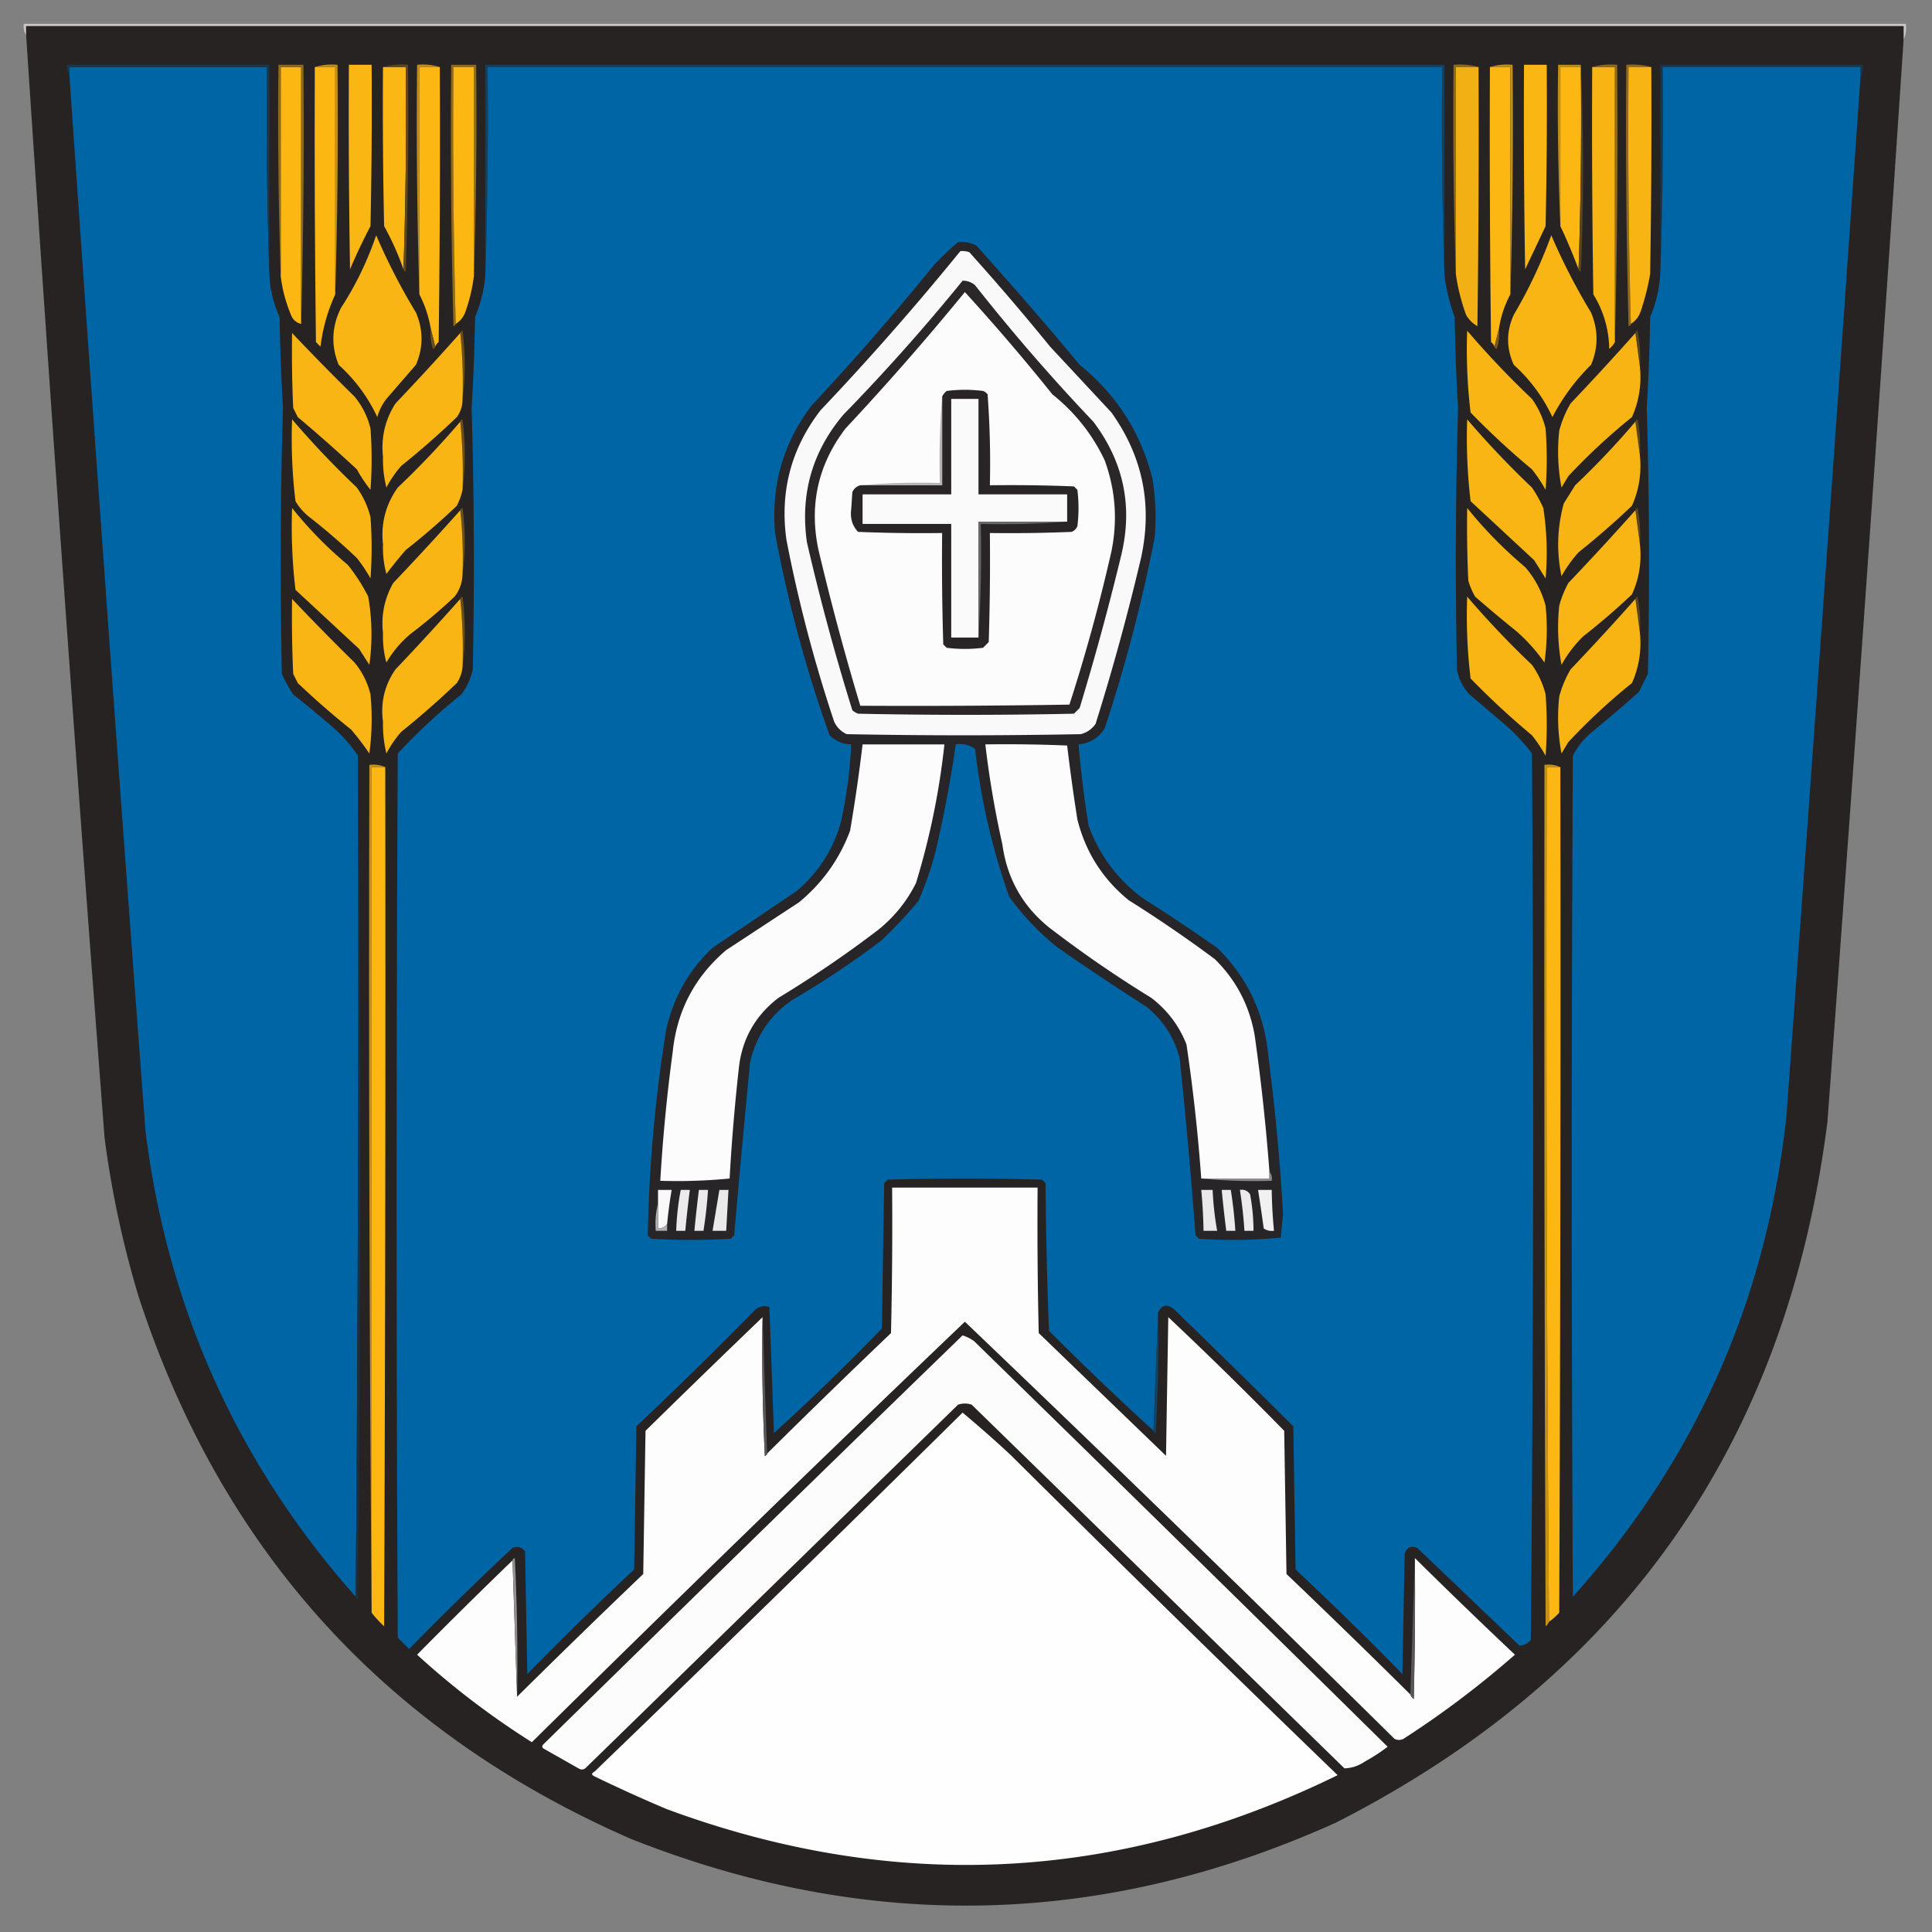 <svg xmlns="http://www.w3.org/2000/svg" width="850" height="850" style="shape-rendering:geometricPrecision;text-rendering:geometricPrecision;image-rendering:optimizeQuality;fill-rule:evenodd;clip-rule:evenodd"><rect width="100%" height="100%" fill="#808080" stroke="none"/><path style="opacity:1" fill="#c8c7c7" d="M837.5 17.5v-6h-826v4c-.951-1.419-1.284-3.085-1-5h828c.302 2.56-.032 4.893-1 7z"/><path style="opacity:1" fill="#272323" d="M837.5 17.5a61428.695 61428.695 0 0 1-33.5 476C786.08 634.977 713.913 737.811 587.5 802c-102.337 46.065-205.67 48.398-310 7C169.696 761.862 97.529 682.362 61 570.5a436.225 436.225 0 0 1-15-70 46084.756 46084.756 0 0 1-34.5-485v-4h826v6z"/><path style="opacity:1" fill="#14405e" d="M635.5 121.5a2117.581 2117.581 0 0 1-1-92h-420c.331 30.838-.002 61.504-1 92v-93h422v93z"/><path style="opacity:1" fill="#0065a5" d="M118.5 120.5a50.186 50.186 0 0 0 4.5 19 902.426 902.426 0 0 0 1.5 39.5 2326.753 2326.753 0 0 0-.5 117.5 59.61 59.61 0 0 0 5 9 570.016 570.016 0 0 1 17.5 14.5c4.247 3.742 7.914 7.908 11 12.5.333 123.501 0 246.834-1 370-51.903-58.498-82.736-126.831-92.5-205a76262.957 76262.957 0 0 1-33.5-465v-3h87c-.331 30.505.002 60.838 1 91z"/><path style="opacity:1" fill="#18374d" d="M118.5 120.5a2071.745 2071.745 0 0 1-1-91h-87v3c-.934-1.068-1.268-2.401-1-4h89v92z"/><path style="opacity:1" fill="#fcb713" d="M132.5 142.5c-2.208-.523-3.708-1.856-4.5-4a64.08 64.08 0 0 1-4.5-17v-92h9v113z"/><path style="opacity:1" fill="#8e6b1a" d="M132.5 142.5v-113h-9v92a2163.917 2163.917 0 0 1-1-93h11c.333 38.74-.001 76.739-1 114z"/><path style="opacity:1" fill="#fcb713" d="M138.5 29.5h9v100c-3.359 7.278-5.526 14.944-6.5 23l-2-2c-.5-40.332-.667-80.665-.5-121z"/><path style="opacity:1" fill="#c18e16" d="M138.5 29.5c3.125-.98 6.458-1.313 10-1 .332 33.837-.002 67.504-1 101v-100h-9z"/><path style="opacity:1" fill="#fab613" d="M153.5 28.5h10c.167 23.669 0 47.336-.5 71a247.871 247.871 0 0 0-9 19 4048.16 4048.16 0 0 1-.5-90z"/><path style="opacity:1" fill="#fbb713" d="M168.5 29.5h10c.331 29.838-.002 59.505-1 89a121.21 121.21 0 0 0-8.5-19c-.5-23.331-.667-46.664-.5-70z"/><path style="opacity:1" fill="#5e481d" d="M168.5 29.5c3.462-.982 7.129-1.315 11-1 .333 30.34 0 60.674-1 91-.607-.124-.94-.457-1-1a1981.577 1981.577 0 0 0 1-89h-10z"/><path style="opacity:1" fill="#c18e16" d="M193.5 29.5h-9v100a2550.766 2550.766 0 0 1-1-101c3.542-.313 6.875.02 10 1z"/><path style="opacity:1" fill="#fcb713" d="M193.5 29.5c.167 40.335 0 80.668-.5 121-.717.544-1.217 1.211-1.5 2l-2-8a51.346 51.346 0 0 0-5-15v-100h9z"/><path style="opacity:1" fill="#8f6b1a" d="M208.5 121.5v-92h-9c-.332 37.837.002 75.504 1 113-.06.543-.393.876-1 1-1-38.328-1.333-76.66-1-115h11c.331 31.171-.002 62.171-1 93z"/><path style="opacity:1" fill="#fcb713" d="M208.5 121.5a74.353 74.353 0 0 1-3.5 15c-.804 2.646-2.304 4.646-4.5 6a3193.616 3193.616 0 0 1-1-113h9v92z"/><path style="opacity:1" fill="#0065a5" d="M635.5 121.5a88.91 88.91 0 0 0 4.5 18 893.93 893.93 0 0 0 1.5 40 2295.003 2295.003 0 0 0-.5 115c.774 4.214 2.607 7.881 5.5 11l17 14.5a85.365 85.365 0 0 1 10.5 11.5c.833 130.001.667 260.001-.5 390-1.416 1.639-3.083 2.473-5 2.5l-45-43c-2.717-1.033-4.551-.2-5.5 2.5l-1 53a1527.19 1527.19 0 0 0-47-46l-1-63a6051.258 6051.258 0 0 0-52.5-51.5c-3.09-2.436-5.423-1.936-7 1.5l-2 52a1424.297 1424.297 0 0 1-46-44 2115.33 2115.33 0 0 1-1.5-65l-1.5-1.5a1155.672 1155.672 0 0 0-68 0l-1.5 1.5-1 64a1027.93 1027.93 0 0 1-47.5 46c-.673-18.564-1.339-37.064-2-55.5-2.135-.635-4.135-.301-6 1a1908.49 1908.49 0 0 1-52.5 51.5l-1 63a1527.19 1527.19 0 0 0-47 46l-1-54c-1.466-1.825-3.299-2.325-5.5-1.5a1430.235 1430.235 0 0 0-45.5 44.5l-5-5a37811.594 37811.594 0 0 1 0-389 258.61 258.61 0 0 1 28-26 27.538 27.538 0 0 0 5-11 2338.68 2338.68 0 0 0-.5-115 893.93 893.93 0 0 0 1.5-40 60.384 60.384 0 0 0 4.5-18 2117.581 2117.581 0 0 0 1-92h420c-.331 30.838.002 61.504 1 92z"/><path style="opacity:1" fill="#8d6a1a" d="M650.5 29.5h-10v91a2117.581 2117.581 0 0 1-1-92c3.871-.315 7.538.018 11 1z"/><path style="opacity:1" fill="#f2b014" d="M650.5 29.5c.167 38.001 0 76.001-.5 114-2.14-1.228-3.807-2.895-5-5a88.942 88.942 0 0 1-4.5-18v-91h10z"/><path style="opacity:1" fill="#fcb713" d="M655.5 29.5h9v100a46.17 46.17 0 0 0-5 15l-2 8c-.283-.789-.783-1.456-1.5-2-.5-40.332-.667-80.665-.5-121z"/><path style="opacity:1" fill="#c18e16" d="M655.5 29.5c3.125-.98 6.458-1.313 10-1 .332 33.837-.002 67.504-1 101v-100h-9z"/><path style="opacity:1" fill="#fab613" d="M670.5 28.5h10c.167 23.669 0 47.336-.5 71a8725.32 8725.32 0 0 0-9 19 4048.16 4048.16 0 0 1-.5-90z"/><path style="opacity:1" fill="#c08d16" d="M695.5 28.5v1h-9v70a1260.362 1260.362 0 0 1-1-71h10z"/><path style="opacity:1" fill="#fcb713" d="M695.5 29.5c.331 29.838-.002 59.505-1 89a237.457 237.457 0 0 0-8-19v-70h9z"/><path style="opacity:1" fill="#59441d" d="M695.5 28.5a1038.21 1038.21 0 0 1 0 91c-.607-.124-.94-.457-1-1a1981.577 1981.577 0 0 0 1-89v-1z"/><path style="opacity:1" fill="#f7b413" d="M700.5 29.5h10v121a10.515 10.515 0 0 1-2.5 3c-.167-8.672-2.5-16.672-7-24a4997.69 4997.69 0 0 1-.5-100z"/><path style="opacity:1" fill="#8f6b1a" d="M700.5 29.5c3.462-.982 7.129-1.315 11-1 .332 40.837-.001 81.503-1 122v-121h-10zM726.5 29.5h-10c-.332 37.837.002 75.504 1 113-.06.543-.393.876-1 1-1-38.328-1.333-76.66-1-115 3.871-.315 7.538.018 11 1z"/><path style="opacity:1" fill="#f7b413" d="M726.5 29.5c.167 30.335 0 60.668-.5 91a107.18 107.18 0 0 1-4 16c-.804 2.646-2.304 4.646-4.5 6a3193.616 3193.616 0 0 1-1-113h10z"/><path style="opacity:1" fill="#18364c" d="M818.5 34.5v-5h-87a2026.41 2026.41 0 0 1-1 90v-91h89c.295 2.235-.039 4.235-1 6z"/><path style="opacity:1" fill="#0065a5" d="M818.5 34.5a146505.76 146505.76 0 0 1-32.5 456c-8.574 81.116-39.907 151.782-94 212a34208.146 34208.146 0 0 1 0-370c2.075-4.079 4.908-7.579 8.5-10.5a804.552 804.552 0 0 0 20.5-17.5l4-8c.832-39.023.666-78.023-.5-117a893.93 893.93 0 0 0 1.5-40 56.834 56.834 0 0 0 4.5-20 2026.41 2026.41 0 0 0 1-90h87v5z"/><path style="opacity:1" fill="#f9b513" d="M165.5 103.5a273.312 273.312 0 0 0 17.5 34c3.272 7.694 3.272 15.361 0 23l-13 15a22.573 22.573 0 0 0-4 8c-4.124-8.793-9.79-16.459-17-23-3.418-8.43-3.085-16.763 1-25a141.911 141.911 0 0 0 15.5-32zM682.5 103.5a273.312 273.312 0 0 0 17.5 34c3.219 7.709 3.219 15.375 0 23a90.853 90.853 0 0 0-17 23c-4.095-8.771-9.761-16.438-17-23-3.333-7.333-3.333-14.667 0-22a209.42 209.42 0 0 0 16.5-35z"/><path style="opacity:1" fill="#272527" d="M421.5 106.5c2.82-.252 5.486.248 8 1.5a1692.068 1692.068 0 0 1 45.5 52.5c16.223 13.112 26.889 29.779 32 50a104.277 104.277 0 0 1 1 26 685.215 685.215 0 0 1-22 84c-2.696 4.195-6.53 6.529-11.5 7a476.643 476.643 0 0 0 4.5 36c4.748 12.756 12.582 23.256 23.5 31.5a868.914 868.914 0 0 1 33 22c13.245 12.995 20.745 28.829 22.5 47.5 2.973 23.093 5.14 46.26 6.5 69.5l-1 10.5a220.92 220.92 0 0 1-36 .5l-1.5-1.5a2856.9 2856.9 0 0 0-7-78c-2.397-9.065-7.23-16.565-14.5-22.5a1213.562 1213.562 0 0 1-39-26 114.542 114.542 0 0 1-21.5-22.5 294.322 294.322 0 0 1-15-65c-2.456-1.821-5.289-2.488-8.5-2a536.453 536.453 0 0 1-7.5 41 137.16 137.16 0 0 1-9 28 203.814 203.814 0 0 1-16.5 17.5 404.637 404.637 0 0 1-39 26c-9.771 6.766-15.938 15.933-18.5 27.5a7317.415 7317.415 0 0 0-7 76l-1.5 1.5a306.347 306.347 0 0 1-35 0l-1.5-1.5a641.57 641.57 0 0 1 8-90c3.08-14.333 9.914-26.499 20.5-36.5l37-25c9.674-8.192 16.174-18.358 19.5-30.5a199.82 199.82 0 0 0 4.5-34c-3.682-.091-6.849-1.424-9.5-4a569.377 569.377 0 0 1-24-89c-1.812-20.758 3.521-39.424 16-56a1185.035 1185.035 0 0 0 54-62 146.475 146.475 0 0 1 10.5-10z"/><path style="opacity:1" fill="#f9f9f9" d="M422.5 110.5a8.43 8.43 0 0 1 4 .5 1100.323 1100.323 0 0 1 35.5 41.5l27 29c13.781 19.336 18.114 40.67 13 64a1038.445 1038.445 0 0 1-20 73c-1.637 2.31-3.804 3.81-6.5 4.5-34.333.667-68.667.667-103 0-2.5-1.167-4.333-3-5.5-5.5a629.93 629.93 0 0 1-21-80c-2.959-21.166 2.041-40.166 15-57a1214.26 1214.26 0 0 0 61.5-70z"/><path style="opacity:1" fill="#2b2728" d="M423.5 123.5c2.082-.028 3.916.639 5.5 2a860.056 860.056 0 0 0 52 60c13.623 18.004 17.623 38.004 12 60a1205.143 1205.143 0 0 1-18 66l-2.5 2.5c-31.667.667-63.333.667-95 0a9.454 9.454 0 0 1-2.5-1.5 1010.019 1010.019 0 0 1-20-74c-2.979-21.144 2.355-39.811 16-56a869.84 869.84 0 0 0 52.5-59z"/><path style="opacity:1" fill="#fcfcfc" d="M424.5 128.5a921.13 921.13 0 0 1 38.5 45c9.951 7.94 17.618 17.607 23 29 4.763 13.002 5.763 26.335 3 40a775.261 775.261 0 0 1-18.5 67.5c-30.665.5-61.332.667-92 .5a1176.79 1176.79 0 0 1-18.5-69c-4.026-19.545-.026-37.212 12-53a1194.531 1194.531 0 0 0 52.5-60z"/><path style="opacity:1" fill="#684f1c" d="M202.5 146.5c.06-.543.393-.876 1-1 1.323 10.159 1.323 20.159 0 30 .327-9.848-.006-19.514-1-29z"/><path style="opacity:1" fill="#59451c" d="M719.5 146.5c.06-.543.393-.876 1-1a64.873 64.873 0 0 1 1 16l-2-15z"/><path style="opacity:1" fill="#f9b513" d="M128.5 146.5a1081.817 1081.817 0 0 0 27.5 28c3.388 4.109 5.721 8.775 7 14 .667 9 .667 18 0 27a64.735 64.735 0 0 1-6-9 668.27 668.27 0 0 0-26-23l-2-4a544.417 544.417 0 0 1-.5-33z"/><path style="opacity:1" fill="#69501c" d="m189.5 144.5 2 8c-.06.543-.393.876-1 1a21.127 21.127 0 0 1-1-9z"/><path style="opacity:1" fill="#f9b513" d="M202.5 146.5c.994 9.486 1.327 19.152 1 29 .04 2.925-.793 5.591-2.5 8a372.555 372.555 0 0 1-24.5 21.5 48.932 48.932 0 0 0-6.5 9.5 50.176 50.176 0 0 1-1.5-13.5c-.909-8.527.924-16.361 5.5-23.5a1233.389 1233.389 0 0 0 28.5-31zM645.5 145.5a400.424 400.424 0 0 0 28.5 30 38.577 38.577 0 0 1 6 13c.667 9 .667 18 0 27a64.735 64.735 0 0 0-6-9 351.642 351.642 0 0 1-27-25 230.452 230.452 0 0 1-1.5-36z"/><path style="opacity:1" fill="#f8b413" d="m719.5 146.5 2 15c.764 7.685-.402 15.019-3.5 22a271.02 271.02 0 0 0-28 26l-3 5a84.562 84.562 0 0 1-1-25 47.223 47.223 0 0 1 5-12 1233.389 1233.389 0 0 0 28.5-31z"/><path style="opacity:1" fill="#76591c" d="M659.5 144.5a21.127 21.127 0 0 1-1 9c-.607-.124-.94-.457-1-1l2-8z"/><path style="opacity:1" fill="#292526" d="M378.5 213.5h36v-39c.453-.958 1.119-1.792 2-2.5a64.218 64.218 0 0 1 16 0 4.457 4.457 0 0 1 2 1.5 411.05 411.05 0 0 1 1 40c12.338-.167 24.671 0 37 .5l1.5 1.5a64.218 64.218 0 0 1 0 16c-.5 1.167-1.333 2-2.5 2.5-11.995.5-23.995.667-36 .5.167 16.003 0 32.003-.5 48l-2.5 2.5a64.218 64.218 0 0 1-16 0l-1.5-1.5c-.5-16.33-.667-32.663-.5-49-12.338.167-24.671 0-37-.5-2.541-2.749-3.541-6.082-3-10l.5-7.5c.72-1.556 1.887-2.556 3.5-3z"/><path style="opacity:1" fill="#fafafa" d="M469.5 229.5h-39v51h-12v-50h-39v-13h39v-42h12v42h39v12z"/><path style="opacity:1" fill="#684f1c" d="M202.5 185.5c.06-.543.393-.876 1-1 1.323 10.493 1.323 20.826 0 31 .327-10.181-.006-20.181-1-30z"/><path style="opacity:1" fill="#5b461c" d="M719.5 185.5c.06-.543.393-.876 1-1a64.873 64.873 0 0 1 1 16l-2-15z"/><path style="opacity:1" fill="#f9b513" d="M645.5 184.5a400.424 400.424 0 0 0 28.5 30 59.043 59.043 0 0 1 5 9 130.414 130.414 0 0 1 1 31l-5-8c-9.385-8.723-18.719-17.39-28-26a236.358 236.358 0 0 1-1.5-36zM128.5 184.5a400.424 400.424 0 0 0 28.5 30 38.577 38.577 0 0 1 6 13c.667 9 .667 18 0 27a64.735 64.735 0 0 0-6-9 282.114 282.114 0 0 0-21.5-18.5 25.55 25.55 0 0 1-5.5-6.5 230.452 230.452 0 0 1-1.5-36zM202.5 185.5c.994 9.819 1.327 19.819 1 30a29.278 29.278 0 0 1-2.5 7 311.18 311.18 0 0 1-22.5 19.5 201.284 201.284 0 0 0-8.5 10.5c-1.139-4.158-1.639-8.491-1.5-13-.993-9.183 1.174-17.516 6.5-25a374.399 374.399 0 0 0 27.5-29z"/><path style="opacity:1" fill="#f8b413" d="m719.5 185.5 2 15c.764 7.685-.402 15.019-3.5 22a359.732 359.732 0 0 1-23.5 20.5 58.317 58.317 0 0 0-7.5 10.5c-2.242-10.76-1.909-21.427 1-32l5-8a348.352 348.352 0 0 0 26.5-28z"/><path style="opacity:1" fill="#b4b3b3" d="M414.5 174.5v39h-36c11.488-.995 23.155-1.328 35-1a361.608 361.608 0 0 1 1-38z"/><path style="opacity:1" fill="#6a501c" d="M202.5 224.5c.06-.543.393-.876 1-1 1.323 9.825 1.323 19.492 0 29 .327-9.515-.006-18.848-1-28z"/><path style="opacity:1" fill="#5c461c" d="M719.5 224.5c.06-.543.393-.876 1-1a64.873 64.873 0 0 1 1 16l-2-15z"/><path style="opacity:1" fill="#f9b513" d="M128.5 223.5c7.267 9.101 15.433 17.435 24.5 25a76.745 76.745 0 0 1 9 14 96.612 96.612 0 0 1 .5 30l-4.5-7c-9.385-8.723-18.719-17.39-28-26a236.358 236.358 0 0 1-1.5-36zM202.5 224.5c.994 9.152 1.327 18.485 1 28-.076 3.729-1.243 7.062-3.5 10a241.12 241.12 0 0 1-19.5 16.5c-4.252 3.581-7.752 7.748-10.5 12.5-1.139-4.158-1.639-8.491-1.5-13-.871-7.839.629-15.173 4.5-22a1353.436 1353.436 0 0 0 29.5-32zM645.5 223.5c7.6 9.435 16.1 18.101 25.5 26 4.308 4.948 7.308 10.615 9 17 .832 8.353.665 16.687-.5 25-3.414-4.92-7.414-9.42-12-13.5a644.609 644.609 0 0 1-18.5-15.5 32.5 32.5 0 0 1-3-7 511.925 511.925 0 0 1-.5-32z"/><path style="opacity:1" fill="#f8b513" d="m719.5 224.5 2 15c.835 7.706-.331 15.039-3.5 22a297.21 297.21 0 0 1-21.5 18.5 54.73 54.73 0 0 0-9.5 12.5 91.091 91.091 0 0 1-1-26 45.892 45.892 0 0 1 4-10 1317.874 1317.874 0 0 0 29.5-32z"/><path style="opacity:1" fill="#6a6768" d="M469.5 229.5a361.608 361.608 0 0 1-38 1 625.298 625.298 0 0 1-1 50v-51h39z"/><path style="opacity:1" fill="#684f1c" d="M202.5 263.5c.06-.543.393-.876 1-1 1.323 10.493 1.323 20.826 0 31 .327-10.181-.006-20.181-1-30z"/><path style="opacity:1" fill="#59451c" d="M719.5 263.5c.06-.543.393-.876 1-1a64.873 64.873 0 0 1 1 16l-2-15z"/><path style="opacity:1" fill="#f9b513" d="M128.5 263.5a1081.817 1081.817 0 0 0 27.5 28c3.388 4.109 5.721 8.775 7 14a113.23 113.23 0 0 1-.5 26 121.917 121.917 0 0 0-8-10.5 359.732 359.732 0 0 1-23.5-20.5l-2-4a544.417 544.417 0 0 1-.5-33zM202.5 263.5c.994 9.819 1.327 19.819 1 30-.255 2.516-1.089 4.85-2.5 7a372.555 372.555 0 0 1-24.5 21.5 48.932 48.932 0 0 0-6.5 9.5 53.751 53.751 0 0 1-1.5-14c-1.134-8.421.7-16.088 5.5-23a1233.389 1233.389 0 0 0 28.5-31zM645.5 262.5a400.424 400.424 0 0 0 28.5 30 38.577 38.577 0 0 1 6 13c.667 9 .667 18 0 27a64.735 64.735 0 0 0-6-9 351.642 351.642 0 0 1-27-25 230.452 230.452 0 0 1-1.5-36z"/><path style="opacity:1" fill="#f8b413" d="m719.5 263.5 2 15c.764 7.685-.402 15.019-3.5 22a271.02 271.02 0 0 0-28 26l-3 5a84.562 84.562 0 0 1-1-25 47.223 47.223 0 0 1 5-12 1233.389 1233.389 0 0 0 28.5-31z"/><path style="opacity:1" fill="#fcfcfc" d="M379.5 327.5h36a328.185 328.185 0 0 1-12.5 61c-3.982 7.989-9.482 14.823-16.5 20.5a495.245 495.245 0 0 1-44 30c-10.404 7.976-16.238 18.476-17.5 31.5a872.909 872.909 0 0 0-4 48 237.256 237.256 0 0 1-30.5 1 759.551 759.551 0 0 1 5.5-57c1.9-17.967 9.733-32.8 23.5-44.5l32-21c10.334-8.51 17.834-19.01 22.5-31.5a745.219 745.219 0 0 0 5.5-38zM558.5 515.5v3h-30a791.68 791.68 0 0 0-6.5-59c-3.246-8.251-8.412-15.084-15.5-20.5a521.603 521.603 0 0 1-45-31c-11.628-9.417-18.461-21.583-20.5-36.5a433.216 433.216 0 0 1-7.5-44c12.005-.167 24.005 0 36 .5a874.114 874.114 0 0 0 4.5 32.5c3.573 14.31 11.073 26.143 22.5 35.5a585.158 585.158 0 0 1 38 26c9.375 9.248 15.209 20.415 17.5 33.5a913.81 913.81 0 0 1 6.5 60z"/><path style="opacity:1" fill="#1a3041" d="M157.5 332.5a17222.84 17222.84 0 0 1 0 371c-.607-.124-.94-.457-1-1 1-123.166 1.333-246.499 1-370z"/><path style="opacity:1" fill="#c59116" d="M169.5 337.5h-6v372c-1-124.166-1.333-248.499-1-373 2.559-.302 4.893.032 7 1z"/><path style="opacity:1" fill="#fcb713" d="M169.5 337.5c.167 126 0 252-.5 378a46.081 46.081 0 0 1-5.5-6v-372h6z"/><path style="opacity:1" fill="#c59116" d="M686.5 337.5h-6c-.333 125.501 0 250.834 1 376-.283.789-.783 1.456-1.5 2-.5-126.333-.667-252.666-.5-379 2.559-.302 4.893.032 7 1z"/><path style="opacity:1" fill="#fcb713" d="M686.5 337.5c.167 124 0 248-.5 372a25.14 25.14 0 0 1-4.5 4c-1-125.166-1.333-250.499-1-376h6z"/><path style="opacity:1" fill="#8b898a" d="M558.5 515.5c.934 1.068 1.268 2.401 1 4-10.514.328-20.847-.006-31-1h30v-3z"/><path style="opacity:1" fill="#fdfdfd" d="M620.5 745.5c.283.789.783 1.456 1.5 2 .5-20.664.667-41.331.5-62a2650.962 2650.962 0 0 0 44 42.5 416.721 416.721 0 0 1-49 37c-1.333.667-2.667.667-4 0a16328.692 16328.692 0 0 0-189-183.5 16592.846 16592.846 0 0 0-190.5 185 357.345 357.345 0 0 1-50.5-38.5 2470.546 2470.546 0 0 1 42-41.5c.655 20.57 1.322 40.57 2 60a4246.99 4246.99 0 0 1 55.5-54l1-63a6534.793 6534.793 0 0 1 51.5-50c-.333 20.344 0 40.678 1 61 .607-.124.94-.457 1-1a4087.128 4087.128 0 0 1 54.5-53c.5-21.331.667-42.664.5-64h64c-.167 21.336 0 42.669.5 64l56 54 1-61a1799.954 1799.954 0 0 1 51 50l1 63a4087.128 4087.128 0 0 1 54.5 53z"/><path style="opacity:1" fill="#faf9f9" d="M293.5 538.5c-.967 1.306-2.301 1.973-4 2v-17h6c-.853 4.97-1.52 9.97-2 15z"/><path style="opacity:1" fill="#ecebeb" d="M299.5 523.5h4a580.713 580.713 0 0 0-2 18h-4c.199-6.059.866-12.059 2-18z"/><path style="opacity:1" fill="#eaeaea" d="M307.5 523.5h4a193.59 193.59 0 0 1-2 18h-4a580.713 580.713 0 0 1 2-18z"/><path style="opacity:1" fill="#ebeaea" d="M316.5 523.5h4l-1 18h-6l3-18z"/><path style="opacity:1" fill="#e9e9e9" d="M528.5 523.5h5c.276 6.047.943 12.047 2 18h-6a224.832 224.832 0 0 0-1-18z"/><path style="opacity:1" fill="#ebebeb" d="M537.5 523.5h4a193.59 193.59 0 0 1 2 18h-4a580.713 580.713 0 0 1-2-18z"/><path style="opacity:1" fill="#ecebeb" d="M545.5 523.5c1.951-.273 3.451.393 4.5 2a90.094 90.094 0 0 1 1.5 16h-4a193.59 193.59 0 0 0-2-18z"/><path style="opacity:1" fill="#f1f1f1" d="M553.5 523.5h6c.093 6.016.426 12.016 1 18-1.644.214-3.144-.12-4.5-1a1048.422 1048.422 0 0 0-2.5-17z"/><path style="opacity:1" fill="#b1afaf" d="M289.5 529.5v11c1.699-.027 3.033-.694 4-2v3h-5c-.317-4.202.017-8.202 1-12z"/><path style="opacity:1" fill="#5a5758" d="m335.5 579.5 2 60c-.06.543-.393.876-1 1a930.856 930.856 0 0 1-1-61z"/><path style="opacity:1" fill="#114364" d="M509.5 577.5c.333 17.679 0 35.346-1 53-.607-.124-.94-.457-1-1l2-52z"/><path style="opacity:1" fill="#fcfcfc" d="M423.5 587.5a19.177 19.177 0 0 1 5 2.5 45965.628 45965.628 0 0 1 182 178.5 78.697 78.697 0 0 1-10 6.5c-2.798 1.914-5.798 2.914-9 3l-164-160c-2-.667-4-.667-6 0l-164 160c-1 .667-2 .667-3 0l-15-8.5c-1.021-.502-1.188-1.168-.5-2a46535.887 46535.887 0 0 1 184.5-180z"/><path style="opacity:1" fill="#fefefe" d="M423.5 621.5a532.885 532.885 0 0 1 21 18.5 14341.172 14341.172 0 0 0 144 141c-96.181 47.072-194.514 52.072-295 15a649.847 649.847 0 0 1-32-14.5c-1.333-.667-1.333-1.333 0-2a18137.412 18137.412 0 0 0 162-158z"/><path style="opacity:1" fill="#929091" d="M225.5 686.5c.06-.543.393-.876 1-1 1 20.322 1.333 40.656 1 61-.678-19.43-1.345-39.43-2-60z"/><path style="opacity:1" fill="#5a5758" d="M622.5 685.5c.167 20.669 0 41.336-.5 62-.717-.544-1.217-1.211-1.5-2l2-60z"/></svg>